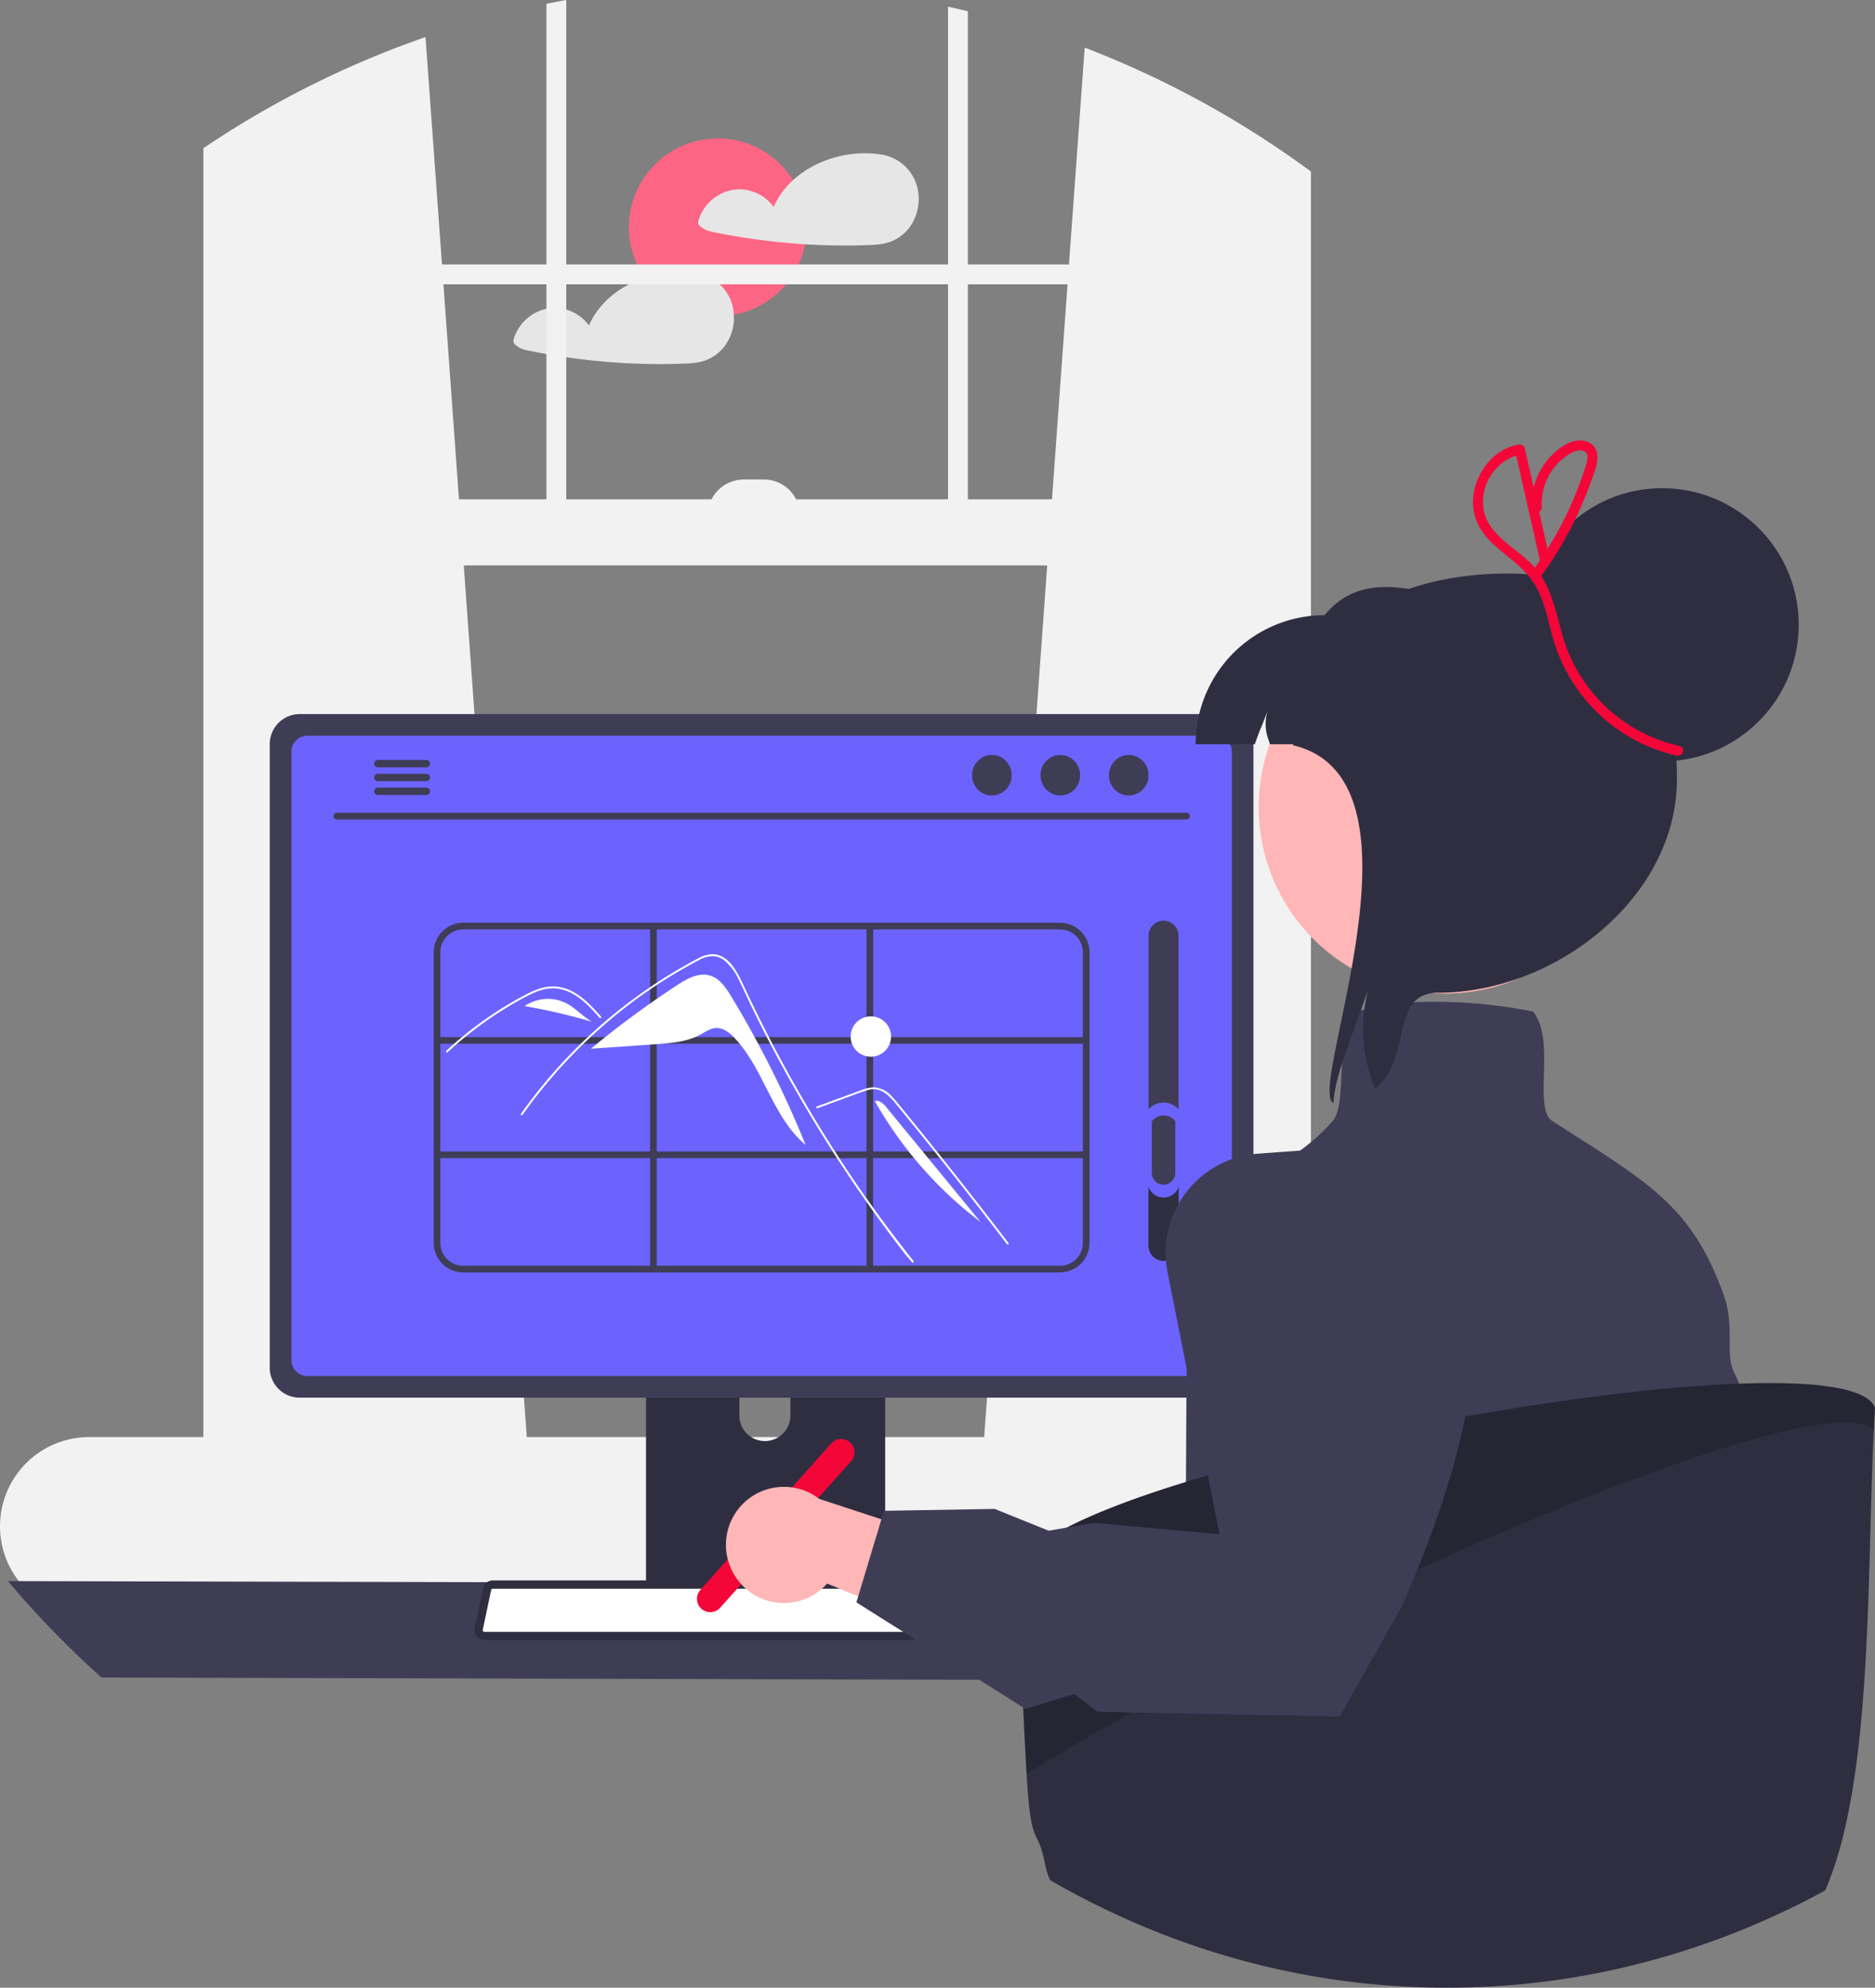 <svg width="518" height="549" fill="none" xmlns="http://www.w3.org/2000/svg"><rect width="100%" height="100%" fill="#808080" stroke="none"/><g clip-path="url(#a)"><path d="M198.3 87.358c13.562 0 24.556-10.996 24.556-24.561S211.862 38.235 198.3 38.235c-13.563 0-24.557 10.997-24.557 24.562 0 13.565 10.994 24.561 24.557 24.561z" fill="#FD6584"/><path d="M253.258 51.166a12.171 12.171 0 0 0-10.273-8.545.988.988 0 0 0-.165 0 1.317 1.317 0 0 0-.202-.047c-8.222-1.066-17.364 1.528-23.517 7.176a22.037 22.037 0 0 0-5.362 7.395 11.871 11.871 0 0 0-9.96-4.857 12.127 12.127 0 0 0-10.852 8.748 1.405 1.405 0 0 0 .634 1.555 6.137 6.137 0 0 0 2.566 1.306c2.033.433 4.084.828 6.135 1.187 4.009.7 8.041 1.266 12.093 1.702 2.677.285 5.359.512 8.048.68 5.555.35 11.137.433 16.701.258 2.759-.092 5.408-.184 7.928-1.398a11.774 11.774 0 0 0 4.553-3.965 13.379 13.379 0 0 0 1.673-11.195zM202.74 86.95a12.608 12.608 0 0 0-.515-3.036 12.203 12.203 0 0 0-10.282-8.546.895.895 0 0 0-.157 0 1.743 1.743 0 0 0-.211-.046 30.52 30.52 0 0 0-13.51 1.39c-6.677 2.235-12.536 6.742-15.359 13.181a11.89 11.89 0 0 0-9.97-4.857 12.121 12.121 0 0 0-10.852 8.748 1.427 1.427 0 0 0 .634 1.555 6.193 6.193 0 0 0 2.566 1.306c2.042.432 4.084.828 6.144 1.187 4.01.699 8.038 1.266 12.085 1.701a179.472 179.472 0 0 0 24.758.939c2.75-.092 5.408-.184 7.928-1.398a11.75 11.75 0 0 0 4.543-3.965 13.124 13.124 0 0 0 2.198-8.16z" fill="#E6E6E6"/><path d="M384.551 396.909h-22.385V47.383a231.21 231.21 0 0 0-4.562-3.293l-.911-.635a265.131 265.131 0 0 0-57.03-30.3l-4.341 59.883v.004h-27.931V3.118c-1.821-.45-3.642-.873-5.481-1.269v71.193H156.44V0c-1.831.34-3.661.69-5.482 1.067v71.975h-28.85l-.001-.004-4.552-62.8a264.563 264.563 0 0 0-55.899 27.1c-.607.386-1.214.773-1.82 1.177a192.46 192.46 0 0 0-3.652 2.42V396.91H24.666a24.64 24.64 0 0 0-20.432 10.839 24.663 24.663 0 0 0-2.459 23.003c.45 1.132.989 2.226 1.61 3.275a24.954 24.954 0 0 0 2.777 3.845 24.615 24.615 0 0 0 18.504 8.38h359.885a24.664 24.664 0 0 0 24.666-24.671 24.664 24.664 0 0 0-24.666-24.671v-.001zm-95.244-240.73-17.409 240.73H145.532l-17.41-240.73h161.185zm5.62-77.655-4.295 59.383h-23.241V78.524h27.536zm-33.017 0v59.383h-41.968a10.035 10.035 0 0 0-8.942-5.481h-5.48a10.035 10.035 0 0 0-8.942 5.481H156.44V78.524h105.47zm-110.952 59.383h-24.16l-4.295-59.383h28.455v59.383z" fill="#F2F2F2"/><path d="M2.178 436.691a265.779 265.779 0 0 0 25.861 26.631l349.097.92a265.774 265.774 0 0 0 25.862-26.631l-400.82-.92z" fill="#3F3D56"/><path d="M178.474 347.638v94.342h66.079v-94.342a3.166 3.166 0 0 0-2.234-3.036 2.908 2.908 0 0 0-.948-.147h-59.706a3.189 3.189 0 0 0-2.948 1.963c-.16.386-.243.801-.243 1.22zm25.788 32.416a7.053 7.053 0 0 1 14.108 0v10.947a7.056 7.056 0 0 1-12.03 4.965 7.055 7.055 0 0 1-2.078-4.965v-10.947z" fill="#2F2E41"/><path d="M178.271 438.963v9.098a1.794 1.794 0 0 0 1.775 1.785h62.935a1.79 1.79 0 0 0 1.256-.526c.332-.335.519-.787.519-1.259v-9.098h-66.485zM74.52 205.498v172.256a8.28 8.28 0 0 0 8.277 8.279h255.216a8.282 8.282 0 0 0 8.277-8.279V205.498a8.288 8.288 0 0 0-8.277-8.27H82.798a8.288 8.288 0 0 0-8.277 8.27z" fill="#3F3D56"/><path d="M80.508 207.641V375.63a4.431 4.431 0 0 0 4.424 4.424h250.956a4.432 4.432 0 0 0 4.424-4.424V207.641a4.434 4.434 0 0 0-4.424-4.433H84.932a4.433 4.433 0 0 0-4.424 4.433z" fill="#6C63FF"/><path d="M131.68 451.989a2.715 2.715 0 0 0 2.133 1.021h149.303a2.753 2.753 0 0 0 2.13-1.017 2.738 2.738 0 0 0 .556-2.295l-2.318-11.011a2.75 2.75 0 0 0-1.711-1.996 2.661 2.661 0 0 0-.974-.184H136.122c-.334 0-.665.062-.975.184a2.755 2.755 0 0 0-1.711 1.996l-2.317 11.011a2.74 2.74 0 0 0 .561 2.291z" fill="#2F2E41"/><path d="M136.122 438.807a.459.459 0 0 0-.435.348l-2.319 11.017a.444.444 0 0 0 .094.364l.01.012a.416.416 0 0 0 .341.162h149.303a.427.427 0 0 0 .34-.161.428.428 0 0 0 .098-.366l-2.32-11.023a.454.454 0 0 0-.279-.321.403.403 0 0 0-.156-.032H136.122z" fill="#fff"/><path d="M93 226.348H327.82a.933.933 0 0 0 .647-1.587.938.938 0 0 0-.647-.281H93a.935.935 0 0 0 0 1.868zM311.835 219.712c3.022 0 5.472-2.505 5.472-5.596 0-3.09-2.45-5.595-5.472-5.595-3.023 0-5.473 2.505-5.473 5.595 0 3.091 2.45 5.596 5.473 5.596zM292.93 219.712c3.022 0 5.472-2.505 5.472-5.596 0-3.09-2.45-5.595-5.472-5.595-3.023 0-5.473 2.505-5.473 5.595 0 3.091 2.45 5.596 5.473 5.596zM274.024 219.712c3.023 0 5.473-2.505 5.473-5.596 0-3.09-2.45-5.595-5.473-5.595-3.022 0-5.472 2.505-5.472 5.595 0 3.091 2.45 5.596 5.472 5.596zM103.382 210.925a.998.998 0 0 0 .292.714 1 1 0 0 0 .71.298h13.428a1.014 1.014 0 0 0 .993-1.016 1.016 1.016 0 0 0-.993-1.017h-13.428a1.018 1.018 0 0 0-1.002 1.021zM103.382 214.743a1.005 1.005 0 0 0 1.002 1.012h13.428a1.017 1.017 0 0 0 0-2.033h-13.428a1.013 1.013 0 0 0-1.002 1.021zM103.382 218.551a1.012 1.012 0 0 0 1.002 1.021h13.428a1.014 1.014 0 0 0 .993-1.016 1.016 1.016 0 0 0-.993-1.017h-13.428a1.016 1.016 0 0 0-1.002 1.012zM292.831 254.859H127.988a8.178 8.178 0 0 0-8.168 8.17v80.247a8.18 8.18 0 0 0 8.168 8.171h164.843a8.176 8.176 0 0 0 8.168-8.171v-80.247a8.18 8.18 0 0 0-8.168-8.17zm6.329 8.17v23.413h-57.941v-29.743h51.612a6.338 6.338 0 0 1 6.329 6.33zm-117.721 54.996v-29.744h57.941v29.744h-57.941zm57.941 1.839v29.743h-57.941v-29.743h57.941zm-59.78-1.839h-57.941v-29.744H179.6v29.744zm1.839-31.583v-29.743h57.941v29.743h-57.941zm59.78 1.839h57.941v29.744h-57.941v-29.744zm-113.231-31.582H179.6v29.743h-57.941v-23.413a6.34 6.34 0 0 1 6.329-6.33zm-6.329 86.577v-23.412H179.6v29.743h-51.612a6.338 6.338 0 0 1-6.329-6.331zm171.172 6.331h-51.612v-29.743h57.941v23.412a6.338 6.338 0 0 1-6.329 6.331z" fill="#3F3D56"/><path d="M202.032 275.233c-1.463-2.42-3.197-5.004-5.911-5.794-3.144-.915-6.373.903-9.113 2.697a265.453 265.453 0 0 0-23.631 17.414l.008.094 17.634-1.216c4.247-.293 8.64-.626 12.393-2.636 1.424-.762 2.812-1.781 4.426-1.852 2.005-.088 3.753 1.313 5.127 2.776 8.127 8.656 10.479 21.892 19.596 29.497a289.515 289.515 0 0 0-20.529-40.98z" fill="#fff"/><path d="M251.986 348.65c-.898-1.136-1.266-1.401-2.152-2.547a389.21 389.21 0 0 1-42.03-67.708c-.371-.76-.731-1.525-1.09-2.291-.844-1.801-1.673-3.611-2.563-5.388a14.828 14.828 0 0 0-4.111-5.509 5.605 5.605 0 0 0-2.922-1.125 8.16 8.16 0 0 0-4.23 1.212 136.167 136.167 0 0 0-26.773 18.467 139.437 139.437 0 0 0-21.753 24.151c-.192.275-.647.012-.452-.264.764-1.081 1.543-2.15 2.337-3.208a140.178 140.178 0 0 1 35.783-33.383 138.013 138.013 0 0 1 7.092-4.301 103.49 103.49 0 0 1 3.672-2.002 8.941 8.941 0 0 1 3.894-1.207c4.725-.073 7.171 5.278 8.851 8.879a309.002 309.002 0 0 0 1.604 3.39 384.35 384.35 0 0 0 10.533 20.441 387.796 387.796 0 0 0 14.073 23.446c6.581 10.139 13.11 19.095 20.608 28.576.206.262-.162.636-.371.371zM165.647 281.119c-.274-.306-.547-.612-.823-.918-2.179-2.41-4.517-4.792-7.509-6.174a10.888 10.888 0 0 0-4.563-1.058 13.011 13.011 0 0 0-4.739 1.034c-.713.285-1.411.608-2.098.953-.785.395-1.556.816-2.324 1.241a101.893 101.893 0 0 0-12.381 8.072 102.056 102.056 0 0 0-7.544 6.343c-.248.229-.619-.142-.371-.371a103.358 103.358 0 0 1 8.654-7.179 102.759 102.759 0 0 1 8.351-5.576c1.438-.86 2.895-1.684 4.372-2.473.446-.237.897-.47 1.353-.69a21.522 21.522 0 0 1 3.217-1.31 11.45 11.45 0 0 1 4.86-.478c1.579.23 3.1.756 4.483 1.552 2.938 1.642 5.216 4.181 7.433 6.66.224.251-.145.624-.371.372z" fill="#fff"/><path d="m225.837 306.093 7.04-2.575 3.494-1.279a35.661 35.661 0 0 1 3.451-1.188 5.436 5.436 0 0 1 3.123.039 7.198 7.198 0 0 1 2.436 1.511 19.767 19.767 0 0 1 1.998 2.134c.761.914 1.51 1.839 2.264 2.76a1391 1391 0 0 1 27.441 34.686l1.098 1.437c.203.265.658.004.453-.265a1401.807 1401.807 0 0 0-18.358-23.523 1376.499 1376.499 0 0 0-11.737-14.506c-.664-.809-1.32-1.627-2.048-2.38a7.38 7.38 0 0 0-5.004-2.636 9.648 9.648 0 0 0-3.403.748c-1.177.426-2.351.86-3.527 1.29l-7.088 2.593-1.772.648c-.315.115-.179.622.139.506zM156.389 277.059a11.362 11.362 0 0 0-11.445.819 163.424 163.424 0 0 1 18.572 4.335c-2.533-1.485-4.515-3.811-7.127-5.154zM144.909 277.872l-.689.559c.233-.195.475-.379.724-.553l-.035-.006z" fill="#fff"/><path d="M245.116 306.118a5.86 5.86 0 0 0-2.479-2.069l-.967.038a109.762 109.762 0 0 0 29.234 33.428l-25.788-31.397zM240.589 291.865a5.573 5.573 0 1 0-.003-11.147 5.573 5.573 0 0 0 .003 11.147z" fill="#fff"/><path d="M321.453 348.227a4.145 4.145 0 0 0 4.138-4.139v-85.549a4.14 4.14 0 1 0-8.277 0v85.549a4.147 4.147 0 0 0 4.139 4.139z" fill="#3F3D56"/><path d="M321.453 348.227a4.145 4.145 0 0 0 4.138-4.14v-18.14a5.143 5.143 0 0 0-4.138-2.097 5.137 5.137 0 0 0-4.139 2.097v18.14a4.147 4.147 0 0 0 4.139 4.14z" fill="#2F2E41"/><path d="M321.453 330.749a4.46 4.46 0 0 0 4.451-4.452v-19.509a5.526 5.526 0 0 0-4.451-2.255 5.517 5.517 0 0 0-4.451 2.255v19.509a4.454 4.454 0 0 0 4.451 4.452z" fill="#6C63FF"/><path d="M321.453 327.202a3.25 3.25 0 0 0 3.246-3.247v-14.23a4.027 4.027 0 0 0-6.493 0v14.23a3.25 3.25 0 0 0 3.247 3.247z" fill="#3F3D56"/><path d="M193.778 444.334a3.68 3.68 0 0 1-.292-5.195l36.159-40.467a3.667 3.667 0 0 1 3.958-1.021 3.664 3.664 0 0 1 2.099 1.876 3.676 3.676 0 0 1-.571 4.049l-36.159 40.467a3.68 3.68 0 0 1-5.194.291z" fill="#F40638"/><path d="M493.736 510.962c0 6.706-1.581 11.839-1.388 15.942a264.172 264.172 0 0 1-33.385 11.976c-1.288.368-2.575.718-3.872 1.067-7.017-21.488-14.044-41.164-16.812-43.252-6.337-4.756-9.51 14.92-9.51 10.164 0-4.755 3.173-4.755-4.745-11.093-7.928-6.338-3.173-34.864-3.173-34.864l-11.092-28.525 12.407-45.497 16.113-59.103h15.846s.469.341 1.251.975c3.964 3.238 15.92 14.056 14.596 25.969-.396 3.55.487 13.871 2.023 27.614 4.672 41.496 15.405 86.607 15.405 98.51 0 15.85 6.336 20.606 6.336 30.117z" fill="#E6E6E6"/><path d="M480.449 382.18c-.018-.046-.028-.083-.046-.12a24.393 24.393 0 0 0-1.242-2.796c-2.676-5.032.157-12.759-2.86-21.295-4.874-13.835-10.815-21.995-19.525-29.308-.257-.22-.515-.432-.782-.653l-.009-.009c-5.812-4.774-12.82-9.236-21.521-14.792-1.812-1.159-3.706-2.364-5.674-3.633-2.539-1.628-2.401-7.056-2.253-12.796.165-6.374.34-12.979-2.787-17.1l-.202-.267-.322-.083a138.318 138.318 0 0 0-32.576-2.511h-.009c-4.636.172-9.24.848-13.731 2.015-.331.091-.662.183-.984.294-.248.064-.497.147-.745.23l-.202.073-.157.148c-3.025 3.026-3.724 8.453-4.056 14.111v.009c-.064 1.03-.119 2.06-.165 3.091-.258 5.5-.497 10.698-2.52 12.951a53.154 53.154 0 0 1-16.067 12.364c-9.501 4.691-17.014 4.544-17.125 4.544l-.874-.028-.082.865c-6.309 12.023-6.07 43.041-6.263 76.258-.01 1.849-.022 3.707-.037 5.574-.111 15.473-.405 31.212-1.564 45.553-.505 6.163-1.158 12.059-2.032 17.57-4.249 26.832-23.498 4.553-32.704 22.408a22.527 22.527 0 0 0 1.517 5.105c1.058.626 2.143 1.233 3.219 1.84a225.143 225.143 0 0 0 14.586 7.442c.276.128.552.257.828.377a217.759 217.759 0 0 0 33.633 12.317 214.78 214.78 0 0 0 51.144 7.663c.071-.008.141-.011.212-.01a265.356 265.356 0 0 0 60.552-8.729l.828-.221c1.297-.35 2.584-.699 3.872-1.067a264.177 264.177 0 0 0 33.385-11.977c.011.404.051.807.119 1.205.01.13.028.259.056.386.018-.147.036-.294.046-.441.055-.432.101-.874.147-1.316 5.628-54.898-6.061-101.508-15.028-125.241z" fill="#3F3D56"/><path d="M354.052 247.632a51.488 51.488 0 0 0 59.402 24.783 51.48 51.48 0 0 0 27.806-19.755 51.506 51.506 0 0 0-3.832-64.261 51.479 51.479 0 0 0-85.992 15.361 39.41 39.41 0 0 0-.66 1.791 51.436 51.436 0 0 0 3.276 42.081z" fill="#FFB6B6"/><path d="M346.651 205.551c2.216-6.2 1.249-2.97 3.488-9.147-1.461 5.47.849 8.534.637 9.147h61.305v-35.644c-17.961-7.12-35.52-13.179-46.126 0a35.634 35.634 0 0 0-25.199 10.44 35.655 35.655 0 0 0-10.439 25.204h16.334z" fill="#2F2E41"/><path d="M368.382 304.635c.048-.66.118-1.344.213-2.004.659-4.856 2.309-9.524 3.983-14.145a3879.19 3879.19 0 0 1 5.35-14.946 42.796 42.796 0 0 0 2.004 27.158c10.347-8.063 3.818-26.498 17.347-26.498 32.526 0 65.995-26.38 65.995-58.936 0-32.533-13.953-56.862-46.479-56.862-32.55 0-58.948 14.899-59.585 47.432 40.069 9.43 3.607 95.501 11.172 98.801z" fill="#2F2E41"/><path d="M459.21 210.278c20.827 0 37.711-16.888 37.711-37.719 0-20.832-16.884-37.72-37.711-37.72-20.828 0-37.712 16.888-37.712 37.72 0 20.831 16.884 37.719 37.712 37.719zM518 388.876a287.28 287.28 0 0 0-.34 6.2c-1.95 41.294-.267 96.882-13.409 127.045a219.503 219.503 0 0 1-8.921 4.618c-.12.055-.23.11-.332.165-.809.396-1.618.782-2.427 1.15a.267.267 0 0 1-.102.055 219.428 219.428 0 0 1-30.883 11.839l-.745.221a215.134 215.134 0 0 1-54.298 8.73c-.957.027-1.895.046-2.806.064-.321.009-.634.018-.947.018-1.03.01-2.051.019-3.081.019-2.078 0-4.147-.031-6.208-.092a214.78 214.78 0 0 1-51.144-7.663 217.611 217.611 0 0 1-33.633-12.317c-.276-.119-.552-.248-.828-.377-4.948-2.3-9.81-4.78-14.586-7.442-1.076-.607-2.161-1.214-3.219-1.84a22.547 22.547 0 0 1-1.517-5.105c-2.088-10.036-3.762-3.266-4.957-24.147-1.095-19.142-1.794-38.34-2.051-49.314a303.158 303.158 0 0 1-.12-6.872c.975-6.973 16.646-14.884 39.501-22.399a345.046 345.046 0 0 1 6.686-2.116c6.18-1.904 12.784-3.771 19.681-5.574 17.567-4.6 37.073-8.822 56.433-12.308a784.903 784.903 0 0 1 28.317-4.554c16.214-2.299 31.555-3.891 44.679-4.544 1.26-.064 2.492-.119 3.706-.156 1.306-.055 2.584-.092 3.835-.12 18.909-.414 31.821 1.555 33.716 6.816z" fill="#2F2E41"/><path opacity=".2" d="M518 388.877a286.82 286.82 0 0 0-.34 6.199c-14.329-15.435-168.69 53.519-234.043 94.941-1.095-19.142-1.794-38.34-2.051-49.315-.083-2.925-.111-5.27-.12-6.871.975-6.973 16.646-14.884 39.501-22.399a345.046 345.046 0 0 1 6.686-2.116c6.18-1.904 12.784-3.771 19.681-5.574 17.567-4.6 37.073-8.822 56.433-12.308a784.903 784.903 0 0 1 28.317-4.554c16.214-2.299 31.555-3.891 44.679-4.544 1.26-.064 2.492-.119 3.706-.156 1.306-.055 2.584-.092 3.835-.12 18.909-.414 31.822 1.555 33.716 6.817z" fill="#000"/><path d="M204.08 436.722a15.936 15.936 0 0 0 18.838 4.711 15.94 15.94 0 0 0 5.585-4.062l52.375 21.515-5.652-28.881-48.87-16.003a16.015 16.015 0 0 0-21.227 1.464 16.026 16.026 0 0 0-1.049 21.256z" fill="#FFB6B6"/><path d="m378.302 316.457-.287-.031-30.542 2.218a27.424 27.424 0 0 0-19.83 10.74 26.9 26.9 0 0 0-2.828 4.597l-.008.005a27.427 27.427 0 0 0-2.259 17.374l14.379 72.397-34.597-3.144-12.629 2.159-14.904-6.014-30.581.521-.708 2.344-6.416 21.271-.503 1.671 46.698 29.433 13.538-4.119 6.378 4.9.306.008 12.648.25 53.938 1.058 14.744-26.126 2.303-4.096c17.123-38.367 21.349-65.152 20.008-83.604-.702-9.749-2.956-17.16-5.684-22.745-8.436-17.26-22.57-20.922-23.164-21.067z" fill="#3F3D56"/><path d="M463.979 206.046a43.545 43.545 0 0 1-31.429-27.764c-2.212-6.419-3.047-13.468-6.761-19.18a102.566 102.566 0 0 0 13.477-25.335c1.271-3.497 4.247-9.847-.798-11.771-4.019-1.533-8.586 2.167-10.968 5.086a19.373 19.373 0 0 0-3.801 7.571l-2.466-10.887a1.412 1.412 0 0 0-1.697-.963c-6.733 1.148-11.617 7.384-12.465 13.953a14.217 14.217 0 0 0 2.167 9.679c2.163 3.291 5.331 5.651 8.345 8.104 3.206 2.608 5.923 5.387 7.646 9.201 1.791 3.965 2.598 8.304 3.786 12.467a46.174 46.174 0 0 0 34.231 32.5c1.73.379 2.47-2.281.733-2.661zm-38.026-65.969a16.021 16.021 0 0 1 2.609-9.811 15.545 15.545 0 0 1 3.544-3.839c1.317-1.007 3.26-2.34 5.003-1.97 2.261.48 1.351 3.003.871 4.525a97.823 97.823 0 0 1-7.23 17.097 100.02 100.02 0 0 1-3.216 5.514l-2.33-10.291a1.158 1.158 0 0 0 .749-1.225zm-16.113.549a13.632 13.632 0 0 1 9.029-14.82l6.569 29.014c-.452.666-.918 1.323-1.385 1.979-.123-.141-.235-.286-.362-.425-4.593-5-12.603-8.408-13.851-15.748z" fill="#F40638"/></g><defs><clipPath id="a"><path fill="#fff" d="M0 0h518v549H0z"/></clipPath></defs></svg>